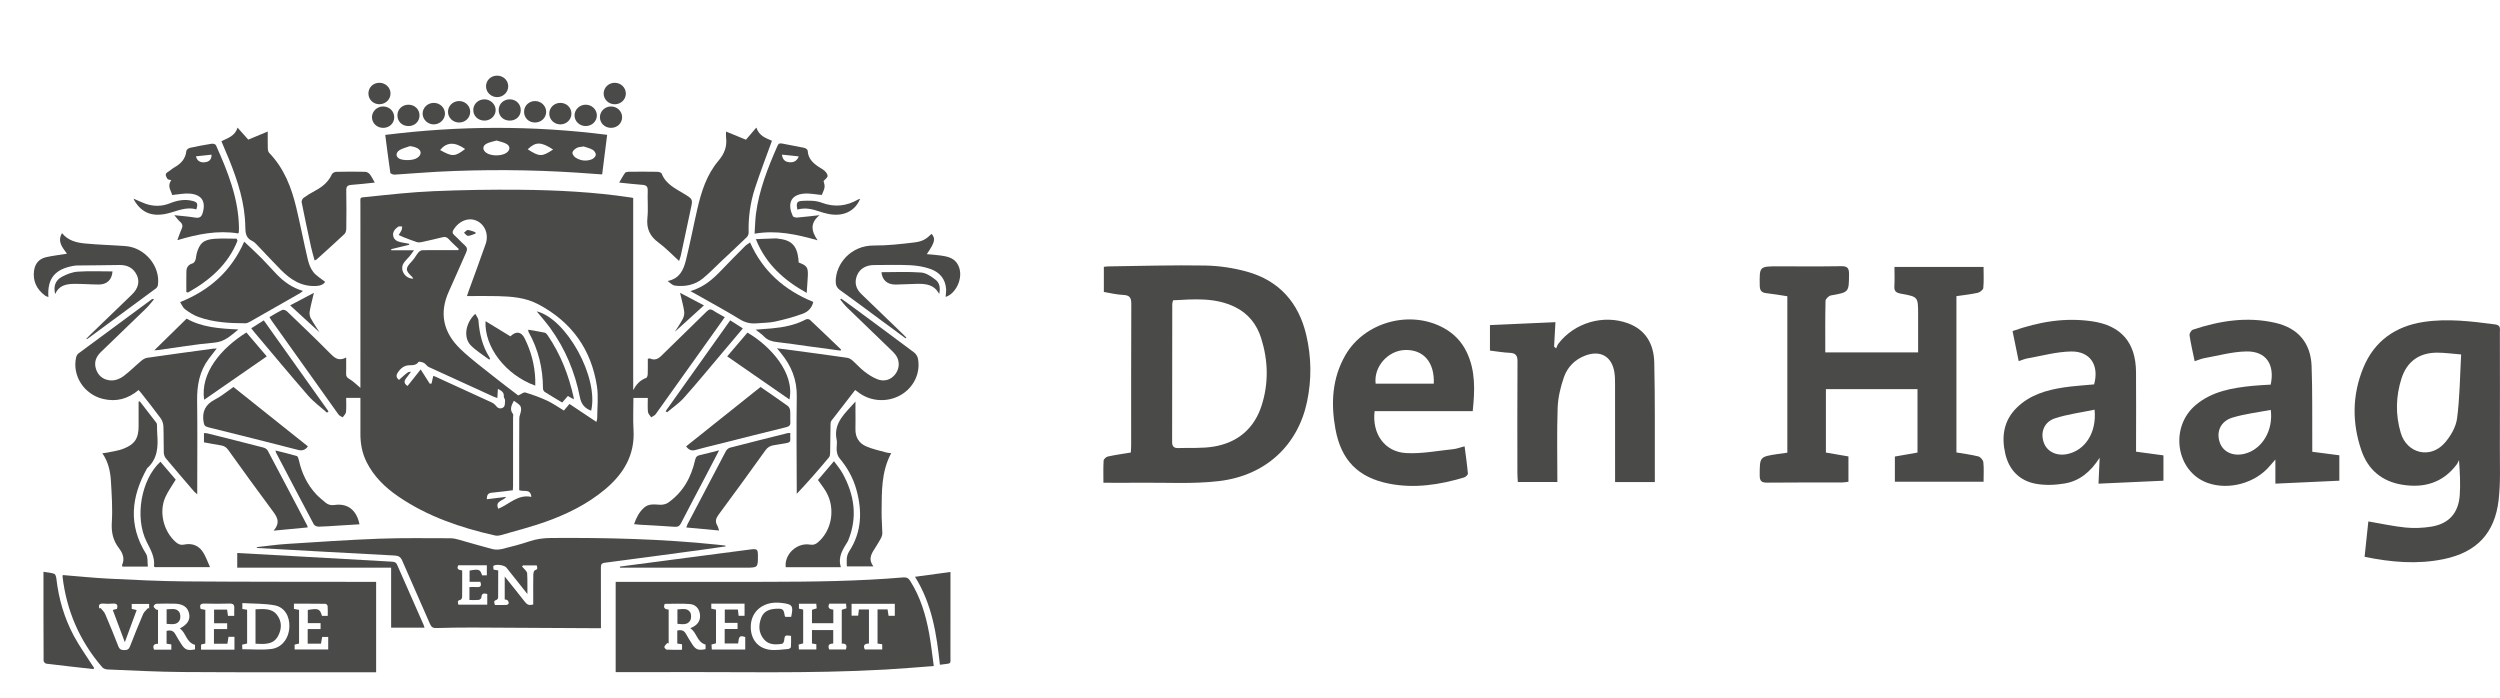 <svg width="179" height="50" viewBox="0 0 179 50" fill="none" xmlns="http://www.w3.org/2000/svg">
<g opacity="0.75">
<g clip-path="url(#clip0_165_651)">
<path d="M25.806 28.485C25.444 28.485 25.14 28.485 24.785 28.485C24.785 28.834 24.808 29.171 24.773 29.503C24.76 29.636 24.62 29.756 24.537 29.883C24.436 29.817 24.305 29.772 24.239 29.682C22.637 27.442 21.04 25.196 19.444 22.951C19.394 22.881 19.353 22.806 19.291 22.705C19.608 22.524 19.901 22.336 20.216 22.19C20.294 22.153 20.472 22.219 20.548 22.292C21.573 23.275 22.602 24.256 23.599 25.265C23.931 25.601 24.223 25.898 24.785 25.598C24.785 26.041 24.793 26.401 24.782 26.76C24.776 26.944 24.839 27.031 25.014 27.134C25.302 27.303 25.54 27.552 25.805 27.772C25.805 27.696 25.805 27.572 25.805 27.448C25.805 23.178 25.804 18.908 25.806 14.638C25.807 14.065 25.721 14.159 26.312 14.096C27.884 13.93 29.46 13.757 31.039 13.689C33.108 13.6 35.182 13.567 37.252 13.587C39.906 13.613 42.556 13.747 45.184 14.143C45.227 14.149 45.27 14.16 45.337 14.174C45.337 18.763 45.337 23.348 45.337 27.933C45.553 27.536 45.819 27.221 46.263 27.062C46.328 27.039 46.374 26.888 46.377 26.794C46.39 26.425 46.383 26.054 46.383 25.692C46.46 25.675 46.5 25.653 46.524 25.664C47.008 25.887 47.263 25.564 47.549 25.282C48.562 24.286 49.587 23.302 50.596 22.304C50.762 22.139 50.883 22.107 51.084 22.241C51.332 22.408 51.604 22.545 51.894 22.711C51.473 23.304 51.075 23.863 50.678 24.421C49.435 26.168 48.194 27.917 46.944 29.659C46.874 29.756 46.733 29.807 46.625 29.88C46.544 29.751 46.408 29.628 46.394 29.493C46.36 29.169 46.383 28.84 46.383 28.49C46.025 28.49 45.701 28.49 45.352 28.49C45.352 29.266 45.315 30.025 45.36 30.778C45.467 32.555 44.667 33.913 43.325 35.036C42.06 36.094 40.591 36.819 39.034 37.37C38 37.734 36.93 38.008 35.873 38.313C35.737 38.352 35.575 38.37 35.439 38.339C32.971 37.784 30.609 36.978 28.522 35.55C27.573 34.901 26.767 34.119 26.252 33.092C25.933 32.457 25.805 31.784 25.806 31.083C25.806 30.228 25.806 29.373 25.806 28.485ZM42.703 30.209C42.73 30.085 42.76 30.014 42.76 29.943C42.761 29.177 42.856 28.398 42.74 27.649C42.336 25.034 40.943 23.043 38.509 21.77C37.62 21.306 36.642 21.229 35.66 21.203C34.932 21.183 34.204 21.199 33.434 21.199C33.484 21.049 33.52 20.937 33.56 20.826C33.965 19.707 34.383 18.593 34.772 17.47C35.016 16.763 34.71 16.051 34.094 15.792C33.523 15.552 32.862 15.822 32.479 16.435C32.37 16.61 32.389 16.717 32.542 16.852C32.794 17.074 33.014 17.33 33.267 17.55C33.448 17.706 33.478 17.847 33.381 18.063C32.962 18.988 32.573 19.926 32.147 20.848C31.427 22.412 31.736 23.802 32.957 24.981C33.695 25.693 34.534 26.309 35.339 26.954C35.94 27.435 36.559 27.896 37.105 28.315C37.32 28.22 37.497 28.067 37.613 28.102C38.139 28.263 38.663 28.448 39.16 28.68C39.584 28.878 39.969 29.152 40.374 29.394C40.521 29.222 40.641 29.081 40.776 28.923C41.422 29.355 42.044 29.77 42.703 30.209ZM29.427 26.623C29.297 26.796 29.179 26.953 29.06 27.11C28.9 27.323 28.95 27.49 29.183 27.633C29.489 27.247 29.789 26.87 30.121 26.452C30.364 26.833 30.566 27.152 30.769 27.471C30.812 27.469 30.855 27.467 30.898 27.464C30.938 27.284 30.978 27.105 31.021 26.915C31.043 26.923 31.108 26.936 31.166 26.963C32.512 27.577 33.859 28.19 35.201 28.813C35.327 28.871 35.448 28.973 35.532 29.082C35.697 29.297 35.928 29.267 36.066 29.145C36.168 29.054 36.156 28.826 36.162 28.658C36.166 28.57 36.064 28.476 36.073 28.39C36.101 28.087 35.9 27.974 35.649 27.844C35.635 28.073 35.623 28.272 35.611 28.497C35.494 28.456 35.418 28.436 35.349 28.404C33.796 27.697 32.244 26.992 30.696 26.277C30.564 26.216 30.483 26.054 30.353 25.986C30.237 25.925 29.995 25.871 29.965 25.915C29.81 26.138 29.585 26.152 29.362 26.151C28.95 26.148 28.699 26.354 28.487 26.668C28.336 26.891 28.377 27.043 28.567 27.201C29.225 26.613 29.225 26.613 29.427 26.623ZM35.675 36.428C36.468 36.107 37.071 35.375 38.045 35.577C37.983 34.952 37.493 35.242 37.175 35.097C37.175 35 37.175 34.883 37.175 34.765C37.175 33.163 37.17 31.561 37.181 29.959C37.182 29.771 37.285 29.586 37.306 29.396C37.319 29.278 37.306 29.122 37.234 29.038C37.116 28.899 36.941 28.805 36.793 28.695C36.622 29.017 36.47 29.314 36.727 29.64C36.766 29.689 36.736 29.79 36.736 29.866C36.736 31.513 36.736 33.158 36.735 34.804C36.735 34.91 36.724 35.017 36.719 35.102C36.2 35.164 35.711 35.233 35.22 35.277C34.946 35.301 34.854 35.433 34.858 35.746C35.336 35.687 35.784 35.631 36.246 35.575C36.046 35.87 35.42 35.849 35.675 36.428ZM29.643 17.917C29.503 18.111 29.426 18.229 29.336 18.337C29.188 18.516 28.999 18.671 28.885 18.868C28.613 19.338 29.017 19.966 29.591 19.951C29.556 19.897 29.535 19.848 29.499 19.814C29.009 19.356 29.017 19.198 29.489 18.708C29.671 18.519 29.791 18.276 29.959 18.073C30.022 17.997 30.139 17.922 30.235 17.917C30.633 17.9 31.031 17.91 31.43 17.91C31.89 17.91 32.35 17.91 32.81 17.91C32.823 17.882 32.837 17.855 32.85 17.828C32.606 17.591 32.35 17.366 32.123 17.115C31.989 16.966 31.858 16.944 31.674 16.989C31.168 17.113 30.66 17.232 30.149 17.342C30.047 17.364 29.926 17.36 29.829 17.328C29.523 17.228 29.223 17.111 28.923 16.995C28.794 16.945 28.671 16.881 28.544 16.824C28.612 16.717 28.692 16.615 28.743 16.501C28.781 16.415 28.781 16.313 28.798 16.218C28.696 16.222 28.565 16.189 28.498 16.237C28.276 16.4 28.093 16.608 28.157 16.905C28.219 17.194 28.463 17.296 28.731 17.351C28.919 17.389 29.109 17.42 29.297 17.454C29.296 17.478 29.295 17.503 29.293 17.528C28.863 17.633 28.434 17.737 28.004 17.842C28.008 17.867 28.012 17.892 28.017 17.917C28.524 17.917 29.031 17.917 29.643 17.917Z" fill="#0D0D0B"/>
<path d="M66.859 47.689C65.645 47.778 64.522 47.877 63.398 47.94C57.903 48.252 52.402 48.086 46.903 48.126C45.971 48.132 45.039 48.126 44.082 48.126C44.082 45.969 44.082 43.836 44.082 41.661C44.233 41.661 44.377 41.661 44.521 41.661C47.995 41.661 51.468 41.669 54.942 41.659C58.187 41.651 61.431 41.619 64.666 41.343C64.908 41.322 65.044 41.394 65.164 41.584C65.909 42.755 66.291 44.048 66.533 45.384C66.666 46.125 66.745 46.875 66.859 47.689ZM59.66 46.079C59.304 46.08 59.27 46.251 59.371 46.502C59.78 46.502 60.173 46.502 60.563 46.502C60.668 46.212 60.586 46.061 60.27 46.085C60.27 45.26 60.27 44.463 60.27 43.661C60.387 43.624 60.49 43.591 60.608 43.554C60.596 43.435 60.586 43.332 60.576 43.225C60.152 43.225 59.759 43.225 59.375 43.225C59.226 43.542 59.416 43.626 59.666 43.65C59.666 43.983 59.666 44.296 59.666 44.62C59.148 44.62 58.653 44.62 58.137 44.62C58.137 44.29 58.137 43.978 58.137 43.662C58.259 43.624 58.362 43.593 58.475 43.558C58.464 43.435 58.455 43.331 58.446 43.229C58.014 43.229 57.61 43.229 57.204 43.229C57.204 43.359 57.204 43.465 57.204 43.579C57.316 43.603 57.413 43.623 57.507 43.643C57.507 44.464 57.507 45.27 57.507 46.066C57.383 46.099 57.289 46.123 57.182 46.151C57.189 46.276 57.194 46.382 57.201 46.504C57.63 46.504 58.035 46.504 58.45 46.504C58.45 46.369 58.45 46.254 58.45 46.127C58.338 46.108 58.241 46.091 58.137 46.074C58.137 45.743 58.137 45.431 58.137 45.112C58.664 45.112 59.166 45.112 59.659 45.112C59.66 45.441 59.66 45.736 59.66 46.079ZM48.493 45.147C48.783 45.077 48.979 45.137 49.113 45.384C49.25 45.636 49.407 45.879 49.561 46.122C49.811 46.516 50.002 46.587 50.519 46.478C50.519 46.366 50.519 46.251 50.519 46.153C49.887 45.971 49.906 45.295 49.425 44.981C49.524 44.934 49.573 44.912 49.619 44.888C50.003 44.69 50.175 44.368 50.113 43.963C50.053 43.571 49.813 43.281 49.383 43.248C48.789 43.202 48.188 43.236 47.597 43.236C47.468 43.525 47.605 43.634 47.876 43.642C47.876 44.467 47.876 45.273 47.876 46.079C47.847 46.064 47.817 46.048 47.788 46.032C47.71 46.123 47.602 46.205 47.567 46.31C47.551 46.358 47.669 46.51 47.734 46.514C48.094 46.534 48.457 46.523 48.835 46.523C48.835 46.372 48.835 46.257 48.835 46.131C48.71 46.112 48.603 46.095 48.493 46.078C48.493 45.753 48.493 45.452 48.493 45.147ZM53.359 46.507C53.359 46.175 53.359 45.885 53.359 45.612C52.803 45.396 52.921 45.842 52.844 46.073C52.511 46.073 52.202 46.073 51.887 46.073C51.887 45.72 51.887 45.397 51.887 45.035C52.212 45.035 52.511 45.035 52.809 45.035C52.809 44.878 52.809 44.761 52.809 44.596C52.492 44.596 52.192 44.596 51.895 44.596C51.895 44.247 51.895 43.947 51.895 43.641C52.228 43.641 52.528 43.641 52.832 43.641C52.852 43.806 52.868 43.944 52.885 44.09C53.038 44.09 53.169 44.09 53.31 44.09C53.31 43.795 53.31 43.518 53.31 43.225C52.501 43.225 51.723 43.225 50.928 43.225C50.928 43.357 50.928 43.469 50.928 43.576C51.06 43.606 51.167 43.631 51.266 43.654C51.266 44.471 51.266 45.267 51.266 46.06C51.146 46.093 51.052 46.118 50.943 46.148C50.951 46.276 50.958 46.389 50.965 46.506C51.774 46.507 52.544 46.507 53.359 46.507ZM56.648 44.17C56.821 43.362 56.748 43.259 55.941 43.167C55.784 43.149 55.623 43.142 55.465 43.151C54.49 43.211 53.813 43.852 53.759 44.76C53.704 45.698 54.216 46.406 55.116 46.523C55.546 46.579 55.995 46.501 56.435 46.469C56.506 46.464 56.626 46.383 56.63 46.33C56.65 46.062 56.64 45.792 56.64 45.527C56.187 45.471 56.193 45.472 56.138 45.894C56.128 45.969 56.05 46.089 55.988 46.098C55.515 46.168 55.039 46.179 54.7 45.776C54.303 45.304 54.3 44.763 54.508 44.221C54.68 43.773 55.071 43.614 55.536 43.589C56.061 43.562 56.109 43.601 56.191 44.103C56.194 44.123 56.212 44.141 56.231 44.17C56.368 44.17 56.51 44.17 56.648 44.17ZM62.217 43.638C62.217 44.46 62.217 45.257 62.217 46.075C61.92 46.085 61.767 46.192 61.922 46.502C62.328 46.502 62.743 46.502 63.168 46.502C63.168 46.366 63.168 46.251 63.168 46.13C63.038 46.109 62.929 46.093 62.832 46.078C62.832 45.254 62.832 44.449 62.832 43.634C63.097 43.634 63.319 43.634 63.551 43.634C63.577 43.8 63.599 43.945 63.621 44.089C63.787 44.089 63.919 44.089 64.068 44.089C64.068 43.795 64.068 43.518 64.068 43.232C63.022 43.232 62.005 43.232 60.972 43.232C60.972 43.536 60.972 43.813 60.972 44.084C61.145 44.084 61.287 44.084 61.444 44.084C61.463 43.924 61.48 43.786 61.497 43.637C61.741 43.638 61.974 43.638 62.217 43.638Z" fill="#0D0D0B"/>
<path d="M4.495 41.174C5.618 41.264 6.715 41.379 7.816 41.433C9.634 41.522 11.454 41.614 13.274 41.628C17.703 41.663 22.133 41.653 26.563 41.661C26.675 41.661 26.789 41.661 26.931 41.661C26.931 43.816 26.931 45.949 26.931 48.135C26.822 48.135 26.703 48.135 26.584 48.135C22.086 48.132 17.587 48.146 13.089 48.117C11.292 48.106 9.495 48.005 7.699 47.934C7.568 47.929 7.399 47.866 7.318 47.773C5.696 45.889 4.764 43.72 4.479 41.291C4.476 41.261 4.487 41.228 4.495 41.174ZM11.028 46.518C11.448 46.518 11.852 46.518 12.267 46.518C12.267 46.381 12.267 46.266 12.267 46.141C12.141 46.122 12.033 46.106 11.927 46.089C11.927 45.767 11.927 45.465 11.927 45.174C12.241 45.088 12.435 45.176 12.57 45.434C12.693 45.669 12.841 45.891 12.982 46.116C13.241 46.529 13.429 46.602 13.963 46.495C13.963 46.384 13.963 46.269 13.963 46.172C13.318 45.99 13.334 45.311 12.876 44.999C13.462 44.693 13.654 44.338 13.523 43.864C13.405 43.438 13.057 43.226 12.461 43.222C12.04 43.219 11.618 43.213 11.198 43.23C11.125 43.234 11.005 43.342 11 43.409C10.994 43.478 11.093 43.564 11.161 43.628C11.194 43.658 11.262 43.655 11.313 43.666C11.313 44.484 11.313 45.281 11.313 46.093C10.996 46.093 10.918 46.238 11.028 46.518ZM17.693 43.658C17.693 44.475 17.693 45.272 17.693 46.075C17.566 46.104 17.459 46.129 17.335 46.158C17.341 46.284 17.347 46.399 17.352 46.485C18.066 46.485 18.754 46.55 19.422 46.468C20.188 46.374 20.678 45.71 20.718 44.905C20.757 44.132 20.378 43.47 19.656 43.339C18.909 43.203 18.132 43.227 17.353 43.18C17.353 43.379 17.353 43.484 17.353 43.601C17.466 43.62 17.564 43.637 17.693 43.658ZM21.095 46.5C21.913 46.5 22.695 46.5 23.5 46.5C23.5 46.18 23.5 45.9 23.5 45.604C23.348 45.604 23.209 45.604 23.067 45.604C23.035 45.784 23.008 45.942 22.982 46.089C22.638 46.089 22.326 46.089 22.03 46.089C22.03 45.73 22.03 45.4 22.03 45.039C22.362 45.039 22.653 45.039 22.954 45.039C22.954 44.892 22.954 44.778 22.954 44.618C22.635 44.618 22.337 44.618 22.038 44.618C22.038 44.27 22.038 43.968 22.038 43.672C22.808 43.547 22.9 43.587 23.053 44.095C23.184 44.095 23.314 44.095 23.466 44.095C23.466 43.846 23.477 43.617 23.458 43.391C23.454 43.333 23.357 43.233 23.302 43.232C22.555 43.222 21.808 43.225 21.046 43.225C21.046 43.375 21.046 43.481 21.046 43.598C21.175 43.622 21.293 43.644 21.412 43.666C21.412 44.482 21.412 45.278 21.412 46.077C21.295 46.106 21.199 46.129 21.095 46.154C21.095 46.272 21.095 46.38 21.095 46.5ZM16.261 43.647C16.285 43.822 16.303 43.959 16.322 44.097C16.475 44.097 16.606 44.097 16.772 44.097C16.772 43.907 16.763 43.733 16.774 43.56C16.79 43.317 16.715 43.205 16.429 43.215C15.838 43.236 15.244 43.233 14.652 43.216C14.331 43.207 14.28 43.336 14.37 43.601C14.48 43.622 14.588 43.643 14.701 43.664C14.701 44.475 14.701 45.272 14.701 46.076C14.585 46.104 14.489 46.126 14.397 46.148C14.397 46.278 14.397 46.394 14.397 46.516C15.2 46.516 15.979 46.516 16.787 46.516C16.787 46.194 16.787 45.895 16.787 45.593C16.632 45.593 16.509 45.593 16.36 45.593C16.334 45.761 16.309 45.919 16.282 46.093C15.959 46.093 15.647 46.093 15.319 46.093C15.319 45.739 15.319 45.406 15.319 45.04C15.646 45.04 15.949 45.04 16.265 45.04C16.265 44.893 16.265 44.778 16.265 44.627C15.946 44.627 15.644 44.627 15.328 44.627C15.328 44.281 15.328 43.971 15.328 43.647C15.652 43.647 15.944 43.647 16.261 43.647ZM7.109 43.562C7.141 43.554 7.172 43.546 7.205 43.538C7.313 43.676 7.458 43.8 7.525 43.954C7.855 44.724 8.173 45.498 8.475 46.279C8.559 46.498 8.684 46.546 8.906 46.547C9.122 46.548 9.229 46.482 9.306 46.286C9.61 45.506 9.92 44.729 10.25 43.96C10.32 43.797 10.484 43.673 10.605 43.531C10.629 43.548 10.654 43.564 10.679 43.581C10.679 43.474 10.679 43.366 10.679 43.241C10.262 43.241 9.858 43.241 9.432 43.241C9.432 43.373 9.432 43.485 9.432 43.595C9.558 43.625 9.661 43.649 9.786 43.68C9.506 44.438 9.236 45.174 8.938 45.981C8.635 45.17 8.358 44.432 8.075 43.674C8.193 43.643 8.287 43.618 8.37 43.596C8.471 43.296 8.356 43.196 8.062 43.219C7.847 43.236 7.628 43.236 7.414 43.219C7.134 43.197 7.031 43.299 7.109 43.562Z" fill="#0D0D0B"/>
<path d="M51.954 39.123C51.395 39.203 50.837 39.286 50.278 39.361C47.955 39.675 45.632 39.99 43.307 40.292C43.06 40.325 43.023 40.43 43.024 40.636C43.031 41.953 43.027 43.27 43.027 44.588C43.027 44.706 43.027 44.824 43.027 44.979C42.851 44.979 42.708 44.98 42.564 44.979C39.637 44.962 36.71 44.942 33.782 44.931C32.94 44.927 32.097 44.946 31.254 44.967C31.022 44.973 30.894 44.92 30.795 44.691C30.14 43.172 29.456 41.664 28.8 40.144C28.687 39.883 28.543 39.79 28.252 39.775C24.989 39.605 21.727 39.42 18.464 39.239C18.431 39.237 18.398 39.228 18.361 39.177C19.081 39.099 19.8 38.993 20.521 38.947C22.736 38.805 24.951 38.653 27.169 38.57C28.863 38.507 30.562 38.54 32.259 38.539C32.447 38.539 32.641 38.582 32.824 38.633C33.633 38.857 34.436 39.104 35.249 39.313C35.468 39.369 35.727 39.361 35.948 39.307C36.61 39.147 37.271 38.974 37.915 38.757C38.419 38.587 38.924 38.524 39.452 38.52C43.418 38.491 47.378 38.586 51.325 38.995C51.529 39.016 51.732 39.04 51.935 39.063C51.941 39.082 51.948 39.103 51.954 39.123ZM38.179 43.276C38.179 43.153 38.179 43.035 38.179 42.916C38.179 42.323 38.174 41.73 38.185 41.138C38.187 41.031 38.231 40.851 38.295 40.833C38.545 40.76 38.461 40.622 38.43 40.481C38.089 40.481 37.767 40.481 37.446 40.481C37.423 40.51 37.401 40.539 37.379 40.568C37.457 40.65 37.54 40.728 37.61 40.815C37.665 40.883 37.737 40.959 37.743 41.035C37.764 41.286 37.76 41.539 37.762 41.792C37.764 42.008 37.763 42.226 37.763 42.533C37.214 41.842 36.738 41.241 36.26 40.641C36.112 40.455 35.477 40.366 35.314 40.529C35.32 40.601 35.328 40.693 35.336 40.782C35.462 40.805 35.56 40.822 35.672 40.842C35.672 41.496 35.675 42.142 35.666 42.787C35.666 42.844 35.602 42.935 35.547 42.952C35.304 43.026 35.39 43.164 35.441 43.317C35.728 43.317 36.001 43.325 36.273 43.311C36.328 43.309 36.422 43.234 36.425 43.189C36.429 43.118 36.388 43.027 36.334 42.977C36.287 42.933 36.196 42.934 36.138 42.92C36.138 42.376 36.138 41.86 36.138 41.281C36.654 41.925 37.133 42.51 37.594 43.108C37.739 43.294 37.892 43.366 38.179 43.276ZM33.092 40.843C33.092 41.496 33.096 42.13 33.087 42.763C33.086 42.829 33.016 42.94 32.96 42.951C32.693 43.004 32.804 43.157 32.816 43.294C33.519 43.294 34.193 43.294 34.888 43.294C34.888 43.022 34.888 42.776 34.888 42.53C34.623 42.454 34.474 42.495 34.468 42.783C34.466 42.844 34.353 42.945 34.284 42.952C34.064 42.974 33.841 42.96 33.612 42.96C33.612 42.63 33.612 42.35 33.612 42.033C33.797 42.033 33.966 42.023 34.133 42.035C34.424 42.057 34.493 41.938 34.391 41.656C34.134 41.656 33.877 41.656 33.622 41.656C33.622 41.361 33.622 41.105 33.622 40.853C34.297 40.732 34.386 40.767 34.517 41.195C34.633 41.195 34.749 41.195 34.858 41.195C34.858 40.943 34.858 40.717 34.858 40.472C34.159 40.472 33.482 40.472 32.813 40.472C32.658 40.776 32.884 40.809 33.092 40.843Z" fill="#0D0D0B"/>
<path d="M60.23 21.381C60.425 21.521 60.622 21.659 60.815 21.801C62.36 22.942 63.908 24.08 65.444 25.232C65.58 25.334 65.696 25.518 65.727 25.68C65.919 26.713 65.427 27.735 64.509 28.273C63.577 28.819 62.39 28.765 61.521 28.138C61.431 28.073 61.344 28.006 61.231 27.923C60.656 28.663 60.088 29.389 59.53 30.122C59.476 30.193 59.467 30.307 59.466 30.402C59.453 31.072 59.453 31.74 59.438 32.409C59.436 32.524 59.422 32.666 59.353 32.748C58.617 33.626 57.87 34.495 57.047 35.356C57.047 35.257 57.047 35.158 57.047 35.059C57.044 32.832 57.014 30.604 57.048 28.377C57.067 27.192 56.663 26.19 55.916 25.285C55.839 25.192 55.764 25.098 55.633 24.936C56.068 24.992 56.429 25.036 56.79 25.085C58.075 25.259 59.36 25.431 60.643 25.615C60.777 25.634 60.92 25.711 61.023 25.8C61.318 26.057 61.576 26.357 61.885 26.597C62.165 26.813 62.474 27.015 62.803 27.147C63.315 27.354 63.789 27.197 64.104 26.79C64.413 26.39 64.434 25.837 64.144 25.433C64.055 25.308 63.942 25.196 63.83 25.087C62.768 24.062 61.702 23.041 60.645 22.012C60.468 21.84 60.322 21.637 60.162 21.448C60.184 21.426 60.207 21.404 60.23 21.381Z" fill="#0D0D0B"/>
<path d="M15.519 24.95C15.304 25.228 15.125 25.454 14.952 25.684C14.281 26.579 14.1 27.589 14.114 28.674C14.143 30.77 14.122 32.866 14.122 34.962C14.122 35.08 14.122 35.198 14.122 35.392C14.007 35.289 13.94 35.24 13.888 35.181C13.213 34.394 12.535 33.61 11.872 32.814C11.783 32.707 11.732 32.541 11.727 32.4C11.708 31.775 11.727 31.149 11.699 30.525C11.691 30.332 11.624 30.113 11.509 29.956C11.064 29.346 10.589 28.756 10.124 28.159C10.064 28.082 9.997 28.011 9.923 27.925C9.171 28.559 8.327 28.794 7.372 28.562C6.022 28.235 5.165 26.913 5.446 25.603C5.469 25.494 5.534 25.368 5.622 25.303C7.372 24.003 9.127 22.711 10.882 21.418C10.906 21.401 10.94 21.396 11.024 21.433C10.841 21.645 10.675 21.872 10.474 22.068C9.393 23.12 8.303 24.165 7.216 25.213C6.855 25.561 6.718 25.974 6.881 26.446C7.024 26.859 7.32 27.14 7.776 27.22C8.197 27.295 8.576 27.137 8.889 26.898C9.316 26.573 9.694 26.189 10.105 25.844C10.227 25.741 10.383 25.639 10.537 25.618C12.112 25.39 13.691 25.178 15.268 24.963C15.336 24.954 15.404 24.956 15.519 24.95Z" fill="#0D0D0B"/>
<path d="M27.584 9.659C32.88 8.998 38.15 8.977 43.472 9.654C43.354 10.589 43.236 11.527 43.114 12.488C42.488 12.444 41.9 12.399 41.312 12.361C37.981 12.144 34.649 12.126 31.316 12.297C30.294 12.35 29.274 12.443 28.252 12.504C28.15 12.51 27.958 12.433 27.949 12.375C27.814 11.476 27.702 10.574 27.584 9.659ZM35.555 10.061C35.301 10.137 35.047 10.175 34.835 10.288C34.527 10.451 34.54 10.754 34.83 10.95C35.183 11.188 35.918 11.183 36.262 10.942C36.536 10.75 36.551 10.462 36.26 10.3C36.052 10.184 35.799 10.14 35.555 10.061ZM29.352 10.462C29.102 10.555 28.829 10.613 28.609 10.749C28.281 10.952 28.336 11.307 28.714 11.41C28.955 11.475 29.231 11.475 29.482 11.439C29.887 11.382 30.143 11.137 30.115 10.904C30.087 10.67 29.785 10.512 29.352 10.462ZM41.793 10.487C41.59 10.524 41.427 10.519 41.308 10.585C41.174 10.659 41.013 10.786 40.987 10.913C40.965 11.02 41.088 11.205 41.201 11.278C41.559 11.512 41.967 11.564 42.37 11.408C42.497 11.359 42.649 11.208 42.661 11.091C42.674 10.974 42.555 10.794 42.44 10.728C42.232 10.609 41.985 10.555 41.793 10.487ZM33.302 10.669C32.561 10.144 31.98 10.168 31.512 10.742C32.383 11.236 32.575 11.228 33.302 10.669ZM39.602 10.705C38.739 10.141 38.353 10.141 37.784 10.691C38.625 11.232 38.809 11.236 39.602 10.705Z" fill="#0D0D0B"/>
<path d="M55.272 10.079C54.853 11.242 54.419 12.36 54.049 13.498C53.718 14.519 53.573 15.574 53.603 16.648C53.606 16.759 53.55 16.902 53.469 16.98C52.861 17.569 52.239 18.146 51.622 18.726C51.191 19.131 50.782 19.563 50.324 19.936C49.756 20.397 49.065 20.544 48.337 20.451C48.148 20.426 47.98 20.264 47.805 20.121C48.672 19.945 48.945 19.304 49.111 18.637C49.414 17.422 49.645 16.191 49.927 14.972C50.213 13.733 50.594 12.51 51.437 11.516C51.877 10.996 52.066 10.485 51.987 9.848C51.973 9.73 51.985 9.609 51.985 9.419C52.504 9.632 52.98 9.827 53.41 10.004C53.649 9.723 53.876 9.458 54.154 9.132C54.364 9.759 54.859 9.889 55.272 10.079Z" fill="#0D0D0B"/>
<path d="M23.283 20.184C23.178 20.347 22.982 20.453 22.686 20.473C21.587 20.549 20.794 20.017 20.09 19.302C19.527 18.729 18.983 18.139 18.426 17.559C18.318 17.448 18.205 17.322 18.067 17.258C17.604 17.044 17.569 16.688 17.563 16.24C17.543 14.548 17.023 12.957 16.394 11.396C16.221 10.97 16.035 10.547 15.852 10.113C16.297 9.88 16.811 9.769 17.009 9.138C17.285 9.448 17.51 9.699 17.775 9.997C18.163 9.835 18.635 9.639 19.17 9.417C19.17 9.856 19.164 10.235 19.174 10.613C19.178 10.726 19.199 10.868 19.272 10.943C20.348 12.06 20.872 13.432 21.216 14.878C21.51 16.106 21.748 17.346 22.037 18.575C22.112 18.891 22.234 19.223 22.431 19.476C22.644 19.747 22.971 19.933 23.283 20.184Z" fill="#0D0D0B"/>
<path d="M49.434 20.845C50.41 20.553 51.056 19.976 51.662 19.338C52.215 18.757 52.782 18.188 53.349 17.619C53.448 17.52 53.58 17.45 53.705 17.361C54.604 19.39 56.13 20.76 58.229 21.617C58.149 22.018 57.865 22.321 57.484 22.459C56.84 22.694 56.172 22.876 55.501 23.024C55.072 23.119 54.619 23.11 54.178 23.15C53.737 23.19 53.355 23.1 52.963 22.858C51.947 22.233 50.894 21.667 49.855 21.076C49.74 21.012 49.626 20.95 49.434 20.845Z" fill="#0D0D0B"/>
<path d="M17.485 17.304C17.916 17.712 18.328 18.085 18.719 18.478C19.097 18.858 19.446 19.265 19.819 19.649C20.332 20.177 20.919 20.602 21.691 20.83C21.61 20.895 21.56 20.945 21.501 20.98C20.297 21.669 19.093 22.357 17.885 23.041C17.791 23.094 17.677 23.147 17.572 23.147C16.429 23.147 15.29 23.082 14.208 22.695C13.864 22.572 13.544 22.362 13.251 22.145C13.094 22.029 13.016 21.814 12.896 21.633C15.023 20.773 16.559 19.408 17.485 17.304Z" fill="#0D0D0B"/>
<path d="M58.681 15.407C57.995 15.964 58.078 16.535 58.541 17.206C57.016 16.775 55.594 16.462 54.029 16.733C54.063 16.223 54.068 15.755 54.128 15.295C54.353 13.591 54.98 12.004 55.671 10.437C55.746 10.268 55.835 10.243 56.01 10.28C56.532 10.39 57.06 10.473 57.582 10.584C57.678 10.604 57.826 10.709 57.829 10.779C57.857 11.408 58.282 11.747 58.776 12.046C58.89 12.116 59.013 12.189 59.098 12.287C59.179 12.38 59.273 12.517 59.255 12.618C59.236 12.728 59.094 12.818 58.967 12.961C59.084 13.36 59.078 13.425 58.841 13.959C58.402 13.923 57.976 13.828 57.561 13.864C56.509 13.956 56.407 14.712 56.768 15.476C56.799 15.543 56.974 15.585 57.077 15.576C57.585 15.534 58.092 15.471 58.681 15.407ZM57.192 11.198C56.766 11.154 56.39 11.114 55.986 11.072C56.036 11.464 56.244 11.594 56.526 11.616C56.816 11.639 57.055 11.544 57.192 11.198Z" fill="#0D0D0B"/>
<path d="M12.698 17.195C12.813 16.891 12.886 16.65 12.994 16.425C13.099 16.207 13.085 16.04 12.89 15.874C12.758 15.761 12.658 15.612 12.482 15.408C13.031 15.469 13.499 15.498 13.959 15.577C14.284 15.633 14.428 15.537 14.515 15.236C14.751 14.425 14.444 13.928 13.575 13.861C13.18 13.83 12.774 13.923 12.325 13.963C12.262 13.66 11.94 13.325 12.268 12.898C12.157 12.866 12.024 12.867 11.994 12.813C11.907 12.653 11.746 12.472 12.02 12.312C12.184 12.216 12.322 12.077 12.489 11.983C12.965 11.716 13.29 11.361 13.344 10.803C13.352 10.721 13.5 10.607 13.602 10.585C14.123 10.47 14.648 10.372 15.175 10.289C15.266 10.274 15.434 10.332 15.463 10.399C16.317 12.307 17.095 14.238 17.111 16.362C17.112 16.45 17.106 16.537 17.1 16.625C17.099 16.645 17.082 16.664 17.056 16.714C15.597 16.474 14.181 16.756 12.698 17.195ZM14.031 11.193C14.1 11.505 14.324 11.652 14.651 11.62C14.986 11.588 15.157 11.408 15.145 11.074C14.784 11.113 14.425 11.151 14.031 11.193Z" fill="#0D0D0B"/>
<path d="M61.251 28.751C61.251 28.954 61.251 29.157 61.251 29.361C61.251 29.811 61.261 30.261 61.249 30.71C61.234 31.273 61.48 31.717 61.989 31.947C62.455 32.157 62.974 32.259 63.471 32.401C63.576 32.431 63.69 32.431 63.81 32.446C63.087 33.795 63.139 35.229 63.123 36.651C63.117 37.155 63.165 37.659 63.175 38.163C63.177 38.277 63.146 38.402 63.094 38.504C62.99 38.71 62.858 38.904 62.74 39.105C62.488 39.537 62.086 39.938 62.534 40.552C61.84 40.552 61.259 40.552 60.635 40.552C60.63 40.202 60.563 39.844 60.809 39.464C61.706 38.082 61.743 36.59 61.318 35.057C61.086 34.217 60.665 33.473 60.1 32.797C59.984 32.658 59.928 32.451 59.908 32.269C59.879 32.01 59.958 31.734 59.904 31.482C59.647 30.261 60.545 29.564 61.251 28.751Z" fill="#0D0D0B"/>
<path d="M10.585 40.568C9.926 40.568 9.339 40.568 8.766 40.568C8.747 40.508 8.729 40.483 8.736 40.468C8.946 40.014 8.803 39.621 8.516 39.249C8.094 38.7 7.963 38.107 8.006 37.409C8.067 36.428 8.002 35.436 7.942 34.452C7.9 33.762 7.763 33.081 7.328 32.451C7.475 32.432 7.586 32.426 7.693 32.403C8.058 32.324 8.437 32.276 8.784 32.148C9.641 31.83 9.924 31.399 9.924 30.517C9.924 29.931 9.924 29.346 9.924 28.76C9.952 28.752 9.98 28.744 10.008 28.735C10.407 29.249 10.808 29.762 11.201 30.279C11.237 30.326 11.238 30.403 11.241 30.466C11.25 30.663 11.242 30.861 11.257 31.058C11.33 31.968 11.298 32.848 10.532 33.528C9.399 35.557 9.164 37.587 10.456 39.653C10.606 39.892 10.546 40.254 10.585 40.568Z" fill="#0D0D0B"/>
<path d="M4.794 18.167C4.489 17.729 4.08 17.316 4.44 16.692C4.873 17.231 5.478 17.374 6.087 17.433C7.048 17.527 8.016 17.547 8.98 17.619C10.379 17.722 11.494 19.063 11.307 20.406C11.294 20.492 11.238 20.596 11.168 20.648C9.534 21.857 7.896 23.061 6.258 24.265C6.251 24.27 6.238 24.267 6.167 24.275C6.271 24.165 6.343 24.081 6.423 24.004C7.429 23.034 8.436 22.064 9.442 21.094C9.893 20.658 10.024 20.177 9.794 19.694C9.549 19.181 9.116 18.96 8.529 18.974C7.528 18.995 6.526 18.996 5.525 19.008C5.435 19.009 5.343 19.021 5.253 19.037C3.931 19.27 3.373 19.952 3.466 21.271C3.373 21.23 3.289 21.211 3.227 21.164C2.62 20.712 2.338 20.115 2.438 19.38C2.503 18.895 2.781 18.533 3.291 18.417C3.773 18.307 4.269 18.252 4.794 18.167Z" fill="#0D0D0B"/>
<path d="M64.841 24.225C64.21 23.761 63.579 23.296 62.949 22.831C62.018 22.144 61.093 21.448 60.151 20.775C59.91 20.603 59.834 20.407 59.836 20.136C59.844 18.897 60.907 17.57 62.571 17.579C63.533 17.584 64.5 17.475 65.458 17.36C66.07 17.287 66.31 17.117 66.703 16.744C67.001 17.088 66.941 17.35 66.358 18.197C66.707 18.231 67.04 18.248 67.37 18.297C67.8 18.36 68.233 18.445 68.505 18.823C69.114 19.671 68.5 21.026 67.706 21.257C67.719 21.057 67.753 20.866 67.74 20.678C67.688 19.982 67.284 19.496 66.634 19.264C66.174 19.099 65.666 19.014 65.174 18.989C64.31 18.947 63.443 18.976 62.577 18.978C62 18.98 61.552 19.247 61.362 19.721C61.16 20.224 61.278 20.67 61.669 21.049C62.666 22.012 63.666 22.974 64.663 23.937C64.743 24.014 64.819 24.093 64.897 24.172C64.878 24.189 64.86 24.207 64.841 24.225Z" fill="#0D0D0B"/>
<path d="M60.207 40.611C58.822 40.611 57.538 40.611 56.256 40.611C56.153 39.682 57.058 38.835 58.001 38.994C58.234 39.033 58.386 38.978 58.552 38.84C59.562 37.999 59.837 36.408 59.156 35.226C58.991 34.94 58.782 34.677 58.567 34.366C58.923 33.949 59.295 33.511 59.712 33.021C59.927 33.32 60.153 33.578 60.315 33.87C61.179 35.424 61.418 37.034 60.725 38.713C60.721 38.723 60.717 38.734 60.711 38.744C60.371 39.308 59.966 39.852 60.207 40.611Z" fill="#0D0D0B"/>
<path d="M11.487 33.058C11.869 33.506 12.236 33.937 12.582 34.341C12.323 34.771 12.038 35.157 11.845 35.583C11.367 36.642 11.695 38.016 12.564 38.795C12.748 38.96 12.925 39.047 13.2 38.989C13.771 38.871 14.246 39.073 14.546 39.551C14.741 39.862 14.86 40.217 15.037 40.607C13.649 40.607 12.358 40.607 11.08 40.607C11.053 40.576 11.025 40.558 11.027 40.543C11.099 39.892 10.789 39.366 10.504 38.8C9.62 37.049 10.106 34.326 11.487 33.058Z" fill="#0D0D0B"/>
<path d="M51.488 37.984C50.691 37.91 49.935 37.841 49.141 37.767C49.175 37.672 49.195 37.591 49.232 37.52C50.144 35.778 51.055 34.036 51.975 32.299C52.029 32.197 52.148 32.086 52.259 32.057C53.631 31.701 55.007 31.358 56.383 31.014C56.434 31.001 56.491 31.007 56.585 31.002C56.585 31.159 56.575 31.299 56.587 31.438C56.602 31.62 56.514 31.692 56.338 31.718C56.024 31.766 55.713 31.836 55.398 31.879C55.134 31.915 54.955 32.032 54.799 32.25C53.693 33.792 52.579 35.329 51.448 36.854C51.253 37.118 51.189 37.343 51.357 37.627C51.412 37.72 51.433 37.831 51.488 37.984Z" fill="#0D0D0B"/>
<path d="M19.588 37.995C20.132 37.372 19.806 36.964 19.471 36.516C18.409 35.092 17.372 33.651 16.336 32.208C16.201 32.02 16.047 31.924 15.82 31.889C15.418 31.826 15.018 31.746 14.604 31.671C14.604 31.443 14.604 31.238 14.604 31.01C14.688 31.015 14.765 31.008 14.835 31.026C16.178 31.362 17.52 31.698 18.86 32.045C18.975 32.075 19.114 32.161 19.166 32.258C20.12 34.052 21.064 35.852 22.008 37.651C22.018 37.669 22.015 37.693 22.025 37.764C21.253 37.837 20.484 37.91 19.588 37.995Z" fill="#0D0D0B"/>
<path d="M44.334 13.072C44.49 12.807 44.605 12.583 44.753 12.38C44.797 12.32 44.931 12.298 45.024 12.297C45.707 12.291 46.391 12.288 47.074 12.3C47.18 12.302 47.351 12.359 47.379 12.431C47.662 13.18 48.354 13.496 48.984 13.88C49.618 14.267 49.611 14.265 49.457 14.969C49.215 16.074 48.986 17.182 48.749 18.288C48.724 18.403 48.677 18.513 48.621 18.685C48.108 18.219 47.664 17.745 47.146 17.366C46.511 16.902 46.277 16.35 46.355 15.592C46.422 14.951 46.35 14.298 46.377 13.651C46.39 13.343 46.269 13.253 45.977 13.233C45.456 13.197 44.936 13.133 44.334 13.072Z" fill="#0D0D0B"/>
<path d="M26.836 13.072C26.237 13.133 25.706 13.199 25.173 13.236C24.892 13.255 24.785 13.344 24.792 13.635C24.813 14.545 24.805 15.456 24.794 16.366C24.793 16.497 24.758 16.667 24.669 16.75C24.01 17.371 23.334 17.975 22.662 18.583C22.638 18.604 22.603 18.611 22.526 18.648C22.439 18.322 22.343 18.013 22.275 17.699C22.041 16.627 21.811 15.553 21.597 14.477C21.578 14.383 21.653 14.227 21.737 14.167C21.99 13.982 22.262 13.817 22.54 13.669C23.07 13.389 23.513 13.037 23.76 12.482C23.8 12.393 23.962 12.305 24.07 12.302C24.764 12.286 25.46 12.286 26.153 12.301C26.264 12.304 26.405 12.384 26.473 12.472C26.609 12.643 26.702 12.844 26.836 13.072Z" fill="#0D0D0B"/>
<path d="M22.047 31.961C21.847 32.229 21.639 32.289 21.341 32.213C19.197 31.662 17.05 31.122 14.901 30.591C14.654 30.531 14.609 30.424 14.573 30.194C14.459 29.456 14.711 28.954 15.405 28.597C15.863 28.363 16.261 28.021 16.715 27.708C18.488 29.123 20.257 30.534 22.047 31.961Z" fill="#0D0D0B"/>
<path d="M54.454 27.708C55.127 28.172 55.769 28.608 56.398 29.06C56.491 29.126 56.562 29.268 56.573 29.382C56.6 29.654 56.571 29.93 56.59 30.204C56.607 30.43 56.528 30.529 56.291 30.587C54.659 30.985 53.03 31.399 51.401 31.809C50.873 31.942 50.341 32.063 49.818 32.214C49.517 32.302 49.313 32.222 49.127 31.958C50.899 30.545 52.666 29.135 54.454 27.708Z" fill="#0D0D0B"/>
<path d="M16.987 39.595C18.592 39.684 20.16 39.77 21.728 39.858C23.831 39.977 25.935 40.099 28.037 40.214C28.221 40.224 28.352 40.249 28.435 40.441C29.061 41.878 29.698 43.309 30.331 44.743C30.353 44.791 30.366 44.844 30.397 44.942C29.596 44.942 28.821 44.942 28.005 44.942C28.005 43.536 28.005 42.114 28.005 40.644C24.312 40.644 20.662 40.644 16.986 40.644C16.987 40.275 16.987 39.952 16.987 39.595Z" fill="#0D0D0B"/>
<path d="M6.697 47.908C5.568 47.781 4.438 47.658 3.311 47.519C3.237 47.51 3.122 47.386 3.122 47.315C3.111 45.209 3.113 43.102 3.113 40.941C3.394 40.988 3.656 41.002 3.889 41.087C3.974 41.118 4.024 41.315 4.038 41.443C4.203 42.886 4.608 44.267 5.3 45.554C5.681 46.262 6.157 46.922 6.59 47.604C6.636 47.676 6.687 47.746 6.734 47.816C6.723 47.847 6.71 47.878 6.697 47.908Z" fill="#0D0D0B"/>
<path d="M51.489 32.243C51.119 32.954 50.795 33.58 50.467 34.204C49.897 35.29 49.318 36.371 48.759 37.464C48.65 37.677 48.526 37.736 48.287 37.718C47.459 37.655 46.629 37.617 45.8 37.568C45.677 37.561 45.556 37.545 45.4 37.53C45.558 37.067 45.759 36.671 46.108 36.356C46.439 36.057 46.833 36.114 47.236 36.139C47.43 36.151 47.67 36.107 47.823 36.001C48.913 35.244 49.494 34.17 49.771 32.932C49.822 32.707 49.92 32.624 50.133 32.578C50.553 32.488 50.967 32.374 51.489 32.243Z" fill="#0D0D0B"/>
<path d="M25.74 37.54C25.216 37.572 24.698 37.604 24.179 37.635C23.724 37.663 23.27 37.703 22.816 37.709C22.698 37.71 22.518 37.636 22.469 37.545C21.558 35.838 20.662 34.123 19.765 32.41C19.75 32.382 19.749 32.349 19.727 32.255C20.258 32.389 20.761 32.505 21.252 32.654C21.328 32.676 21.376 32.845 21.4 32.953C21.603 33.873 21.994 34.704 22.653 35.404C22.851 35.614 23.083 35.794 23.304 35.984C23.491 36.144 23.693 36.194 23.958 36.156C24.895 36.023 25.532 36.519 25.74 37.54Z" fill="#0D0D0B"/>
<path d="M14.617 28.623C14.333 26.715 15.813 24.95 17.641 23.805C18.12 24.366 18.6 24.93 19.101 25.517C17.601 26.556 16.128 27.576 14.617 28.623Z" fill="#0D0D0B"/>
<path d="M52.068 25.516C52.569 24.929 53.044 24.371 53.518 23.816C55.138 24.757 56.915 26.691 56.525 28.604C55.036 27.572 53.563 26.552 52.068 25.516Z" fill="#0D0D0B"/>
<path d="M68.054 40.952C68.054 41.119 68.054 41.249 68.054 41.378C68.054 43.253 68.055 45.129 68.052 47.005C68.052 47.544 68.13 47.491 67.562 47.563C67.484 47.573 67.407 47.583 67.297 47.596C67.061 45.419 66.746 43.273 65.514 41.298C66.365 41.183 67.181 41.072 68.054 40.952Z" fill="#0D0D0B"/>
<path d="M54.119 17.122C54.665 17.101 55.113 17.084 55.561 17.068C55.594 17.067 55.629 17.077 55.662 17.08C56.655 17.179 57.052 17.563 57.166 18.536C57.176 18.622 57.178 18.71 57.183 18.793C57.785 19.024 57.869 19.144 57.839 19.77C57.822 20.149 57.789 20.527 57.76 20.974C56.143 20.065 54.846 18.939 54.119 17.122Z" fill="#0D0D0B"/>
<path d="M17.002 17.242C16.329 18.932 15.031 20.062 13.456 20.946C13.418 20.933 13.38 20.919 13.342 20.906C13.342 20.418 13.335 19.93 13.345 19.442C13.35 19.152 13.479 18.945 13.795 18.857C13.881 18.833 13.96 18.707 13.994 18.612C14.043 18.48 14.037 18.33 14.073 18.192C14.275 17.414 14.574 17.148 15.396 17.096C15.91 17.063 16.428 17.09 16.945 17.09C16.964 17.14 16.983 17.191 17.002 17.242Z" fill="#0D0D0B"/>
<path d="M44.395 40.566C46.073 40.345 47.751 40.124 49.429 39.904C50.86 39.716 52.292 39.53 53.723 39.343C54.209 39.28 54.266 39.325 54.267 39.776C54.27 40.646 54.27 40.646 53.357 40.646C50.512 40.646 47.666 40.646 44.821 40.646C44.675 40.646 44.53 40.646 44.385 40.646C44.388 40.62 44.392 40.593 44.395 40.566Z" fill="#0D0D0B"/>
<path d="M60.188 25.105C59.425 25.002 58.662 24.9 57.9 24.796C57.145 24.694 56.393 24.576 55.636 24.492C55.272 24.452 54.959 24.359 54.702 24.091C54.542 23.925 54.342 23.796 54.103 23.604C54.529 23.571 54.893 23.547 55.256 23.514C56.111 23.435 56.943 23.275 57.707 22.867C57.776 22.829 57.934 22.847 57.99 22.9C58.74 23.602 59.478 24.315 60.219 25.026C60.209 25.052 60.198 25.079 60.188 25.105Z" fill="#0D0D0B"/>
<path d="M17.069 23.589C16.514 24.041 16.084 24.47 15.345 24.533C13.999 24.648 12.664 24.881 11.325 25.063C11.216 25.078 11.106 25.08 11.045 25.084C11.798 24.347 12.565 23.596 13.363 22.814C14.44 23.43 15.706 23.53 17.069 23.589Z" fill="#0D0D0B"/>
<path d="M23.413 29.549C22.959 29.143 22.455 28.778 22.06 28.325C20.749 26.821 19.478 25.287 18.192 23.764C18.129 23.69 18.072 23.61 17.99 23.504C18.29 23.314 18.571 23.136 18.886 22.938C20.442 25.124 21.982 27.29 23.523 29.456C23.486 29.487 23.449 29.518 23.413 29.549Z" fill="#0D0D0B"/>
<path d="M52.283 22.936C52.6 23.139 52.881 23.318 53.188 23.514C52.701 24.091 52.243 24.635 51.783 25.178C50.848 26.283 49.93 27.402 48.966 28.485C48.619 28.876 48.164 29.179 47.759 29.522C47.727 29.493 47.694 29.464 47.662 29.436C49.193 27.282 50.724 25.129 52.283 22.936Z" fill="#0D0D0B"/>
<path d="M67.246 21.051C66.898 20.384 66.309 20.312 65.691 20.322C65.169 20.33 64.647 20.369 64.124 20.374C63.518 20.378 63.167 20.049 63.113 19.489C64.06 19.489 65.014 19.441 65.958 19.513C66.316 19.54 66.687 19.8 66.988 20.032C67.281 20.257 67.341 20.618 67.246 21.051Z" fill="#0D0D0B"/>
<path d="M3.95 21.056C3.816 20.511 3.959 20.072 4.428 19.82C4.775 19.633 5.182 19.477 5.572 19.451C6.396 19.395 7.226 19.433 8.055 19.433C8.016 20.029 7.659 20.376 7.061 20.372C6.471 20.368 5.882 20.318 5.292 20.325C4.742 20.333 4.217 20.431 3.95 21.056Z" fill="#0D0D0B"/>
<path d="M14.057 14.994C13.31 14.77 12.648 15.136 11.95 15.295C10.902 15.533 10.154 15.241 9.633 14.378C9.611 14.343 9.598 14.302 9.564 14.224C9.862 14.353 10.119 14.479 10.387 14.577C10.985 14.793 11.583 14.791 12.179 14.551C12.693 14.345 13.224 14.245 13.776 14.382C14.14 14.473 14.189 14.581 14.057 14.994Z" fill="#0D0D0B"/>
<path d="M57.091 15.009C56.999 14.537 57.045 14.402 57.443 14.382C57.899 14.359 58.4 14.35 58.812 14.506C59.758 14.864 60.613 14.76 61.457 14.276C61.485 14.26 61.517 14.248 61.549 14.237C61.556 14.234 61.567 14.245 61.577 14.249C61.209 15.152 60.316 15.554 59.231 15.3C59.043 15.256 58.856 15.206 58.674 15.144C58.163 14.969 57.648 14.843 57.091 15.009Z" fill="#0D0D0B"/>
<path d="M31.044 7.366C31.486 7.358 31.853 7.7 31.86 8.128C31.867 8.545 31.493 8.907 31.056 8.906C30.631 8.906 30.273 8.569 30.26 8.157C30.247 7.73 30.599 7.375 31.044 7.366Z" fill="#0D0D0B"/>
<path d="M22.874 23.79C22.23 23.2 21.516 22.545 20.773 21.864C21.335 21.567 21.869 21.285 22.476 20.965C22.36 21.461 22.245 21.881 22.172 22.307C22.145 22.462 22.178 22.653 22.254 22.792C22.459 23.165 22.703 23.519 22.874 23.79Z" fill="#0D0D0B"/>
<path d="M30.038 8.277C30.03 8.716 29.681 9.037 29.223 9.026C28.769 9.015 28.441 8.676 28.456 8.231C28.469 7.81 28.813 7.494 29.253 7.497C29.702 7.5 30.046 7.841 30.038 8.277Z" fill="#0D0D0B"/>
<path d="M41.934 9.025C41.488 9.024 41.133 8.678 41.137 8.251C41.141 7.844 41.496 7.502 41.922 7.497C42.365 7.49 42.733 7.834 42.736 8.257C42.739 8.684 42.381 9.027 41.934 9.025Z" fill="#0D0D0B"/>
<path d="M35.576 5.416C36.024 5.407 36.385 5.744 36.389 6.174C36.392 6.601 36.032 6.954 35.592 6.954C35.168 6.954 34.811 6.618 34.799 6.206C34.787 5.771 35.128 5.424 35.576 5.416Z" fill="#0D0D0B"/>
<path d="M26.379 6.703C26.374 6.263 26.716 5.927 27.166 5.928C27.596 5.929 27.948 6.258 27.961 6.671C27.974 7.1 27.629 7.451 27.183 7.462C26.739 7.474 26.383 7.138 26.379 6.703Z" fill="#0D0D0B"/>
<path d="M43.754 9.154C43.302 9.156 42.953 8.821 42.955 8.387C42.957 7.974 43.302 7.634 43.728 7.623C44.173 7.612 44.537 7.95 44.544 8.379C44.55 8.815 44.207 9.152 43.754 9.154Z" fill="#0D0D0B"/>
<path d="M40.914 8.132C40.916 8.564 40.561 8.909 40.117 8.907C39.69 8.904 39.339 8.569 39.328 8.154C39.317 7.722 39.665 7.372 40.11 7.366C40.558 7.36 40.911 7.697 40.914 8.132Z" fill="#0D0D0B"/>
<path d="M48.692 20.965C49.312 21.291 49.837 21.568 50.403 21.866C49.655 22.545 48.932 23.201 48.316 23.759C48.455 23.539 48.697 23.192 48.893 22.823C48.977 22.665 49.012 22.453 48.985 22.278C48.922 21.87 48.809 21.47 48.692 20.965Z" fill="#0D0D0B"/>
<path d="M28.227 8.407C28.22 8.843 27.865 9.167 27.409 9.155C26.974 9.142 26.635 8.809 26.633 8.393C26.631 7.97 27 7.618 27.439 7.622C27.885 7.628 28.234 7.975 28.227 8.407Z" fill="#0D0D0B"/>
<path d="M38.304 8.772C37.852 8.771 37.516 8.435 37.524 7.992C37.531 7.568 37.866 7.242 38.299 7.236C38.74 7.231 39.104 7.578 39.105 8.003C39.105 8.435 38.753 8.773 38.304 8.772Z" fill="#0D0D0B"/>
<path d="M34.681 8.635C34.224 8.632 33.88 8.299 33.887 7.866C33.894 7.436 34.255 7.103 34.704 7.113C35.128 7.122 35.483 7.466 35.489 7.871C35.495 8.29 35.127 8.638 34.681 8.635Z" fill="#0D0D0B"/>
<path d="M33.667 7.997C33.671 8.429 33.317 8.773 32.873 8.772C32.426 8.771 32.071 8.425 32.076 7.997C32.082 7.578 32.421 7.247 32.855 7.236C33.297 7.225 33.663 7.568 33.667 7.997Z" fill="#0D0D0B"/>
<path d="M43.221 6.691C43.224 6.264 43.591 5.918 44.031 5.928C44.476 5.939 44.82 6.288 44.81 6.719C44.8 7.134 44.449 7.465 44.02 7.466C43.574 7.466 43.217 7.12 43.221 6.691Z" fill="#0D0D0B"/>
<path d="M35.705 7.858C35.715 7.426 36.072 7.101 36.525 7.113C36.971 7.125 37.299 7.47 37.286 7.911C37.272 8.334 36.934 8.641 36.487 8.635C36.028 8.629 35.696 8.3 35.705 7.858Z" fill="#0D0D0B"/>
<path d="M34.763 22.995C35.388 23.375 35.969 23.73 36.545 24.082C36.964 23.678 37.327 23.746 37.571 24.239C38.028 25.162 38.283 26.131 38.324 27.153C38.33 27.301 38.325 27.449 38.325 27.612C36.217 26.849 34.675 24.866 34.763 22.995Z" fill="#0D0D0B"/>
<path d="M41.078 28.592C40.932 28.51 40.807 28.439 40.659 28.355C40.528 28.505 40.399 28.652 40.252 28.82C39.829 28.566 39.412 28.323 39.006 28.064C38.936 28.02 38.878 27.904 38.878 27.822C38.873 26.392 38.557 25.037 37.847 23.774C37.828 23.739 37.83 23.693 37.815 23.608C38.23 23.679 38.62 23.736 39.005 23.819C39.087 23.837 39.163 23.935 39.216 24.013C40.149 25.379 40.726 26.883 41.078 28.474C41.084 28.502 41.078 28.535 41.078 28.592Z" fill="#0D0D0B"/>
<path d="M42.327 29.408C41.848 29.224 41.615 28.922 41.52 28.437C41.17 26.651 40.481 24.989 39.398 23.492C39.095 23.072 38.745 22.684 38.426 22.292C40.56 22.815 42.885 27.023 42.327 29.408Z" fill="#0D0D0B"/>
<path d="M35.027 25.748C34.586 25.414 34.1 25.122 33.716 24.736C33.166 24.184 33.314 23.132 34.031 22.468C34.117 22.64 34.244 22.78 34.255 22.929C34.324 23.871 34.531 24.77 35.046 25.587C35.067 25.619 35.072 25.66 35.084 25.697C35.065 25.714 35.046 25.73 35.027 25.748Z" fill="#0D0D0B"/>
<path d="M34.051 16.722C33.872 16.783 33.694 16.878 33.513 16.888C33.42 16.893 33.319 16.744 33.221 16.664C33.316 16.594 33.418 16.459 33.506 16.467C33.689 16.483 33.865 16.575 34.044 16.635C34.047 16.664 34.048 16.693 34.051 16.722Z" fill="#0D0D0B"/>
<path d="M48.504 44.664C48.504 44.315 48.504 43.983 48.504 43.632C48.847 43.618 49.218 43.516 49.416 43.84C49.51 43.993 49.506 44.291 49.41 44.444C49.214 44.761 48.85 44.695 48.504 44.664Z" fill="#0D0D0B"/>
<path d="M11.93 44.668C11.93 44.321 11.93 43.995 11.93 43.626C12.252 43.624 12.615 43.512 12.829 43.819C12.932 43.965 12.943 44.264 12.855 44.422C12.662 44.77 12.284 44.688 11.93 44.668Z" fill="#0D0D0B"/>
<path d="M18.295 46.091C18.295 45.261 18.295 44.458 18.295 43.624C18.875 43.608 19.46 43.53 19.842 44.037C20.201 44.514 20.175 45.062 19.897 45.561C19.557 46.172 18.931 46.12 18.295 46.091Z" fill="#0D0D0B"/>
</g>
<path d="M127.973 21.211C127.449 21.133 126.954 21.044 126.455 20.988C126.102 20.948 126.002 20.777 125.997 20.433C125.977 19.069 125.965 19.069 127.335 19.069C128.832 19.069 130.33 19.086 131.827 19.059C132.282 19.051 132.395 19.203 132.391 19.636C132.379 20.933 132.394 20.922 131.095 21.152C130.943 21.179 130.711 21.401 130.708 21.537C130.678 22.751 130.69 23.967 130.69 25.23C132.895 25.23 135.072 25.23 137.337 25.23C137.337 24.608 137.337 23.979 137.337 23.351C137.337 23.07 137.337 22.789 137.337 22.509C137.337 21.257 137.339 21.247 136.112 21.028C135.783 20.97 135.611 20.865 135.636 20.496C135.665 20.052 135.643 19.605 135.643 19.114C137.78 19.114 139.863 19.114 142.023 19.114C142.023 19.624 142.051 20.126 142.004 20.62C141.991 20.751 141.766 20.929 141.611 20.964C141.121 21.073 140.619 21.125 140.08 21.204C140.08 24.931 140.08 28.644 140.08 32.396C140.599 32.485 141.133 32.549 141.651 32.681C141.801 32.719 141.99 32.942 142.007 33.096C142.056 33.538 142.024 33.99 142.024 34.493C139.898 34.493 137.8 34.493 135.673 34.493C135.673 33.898 135.673 33.324 135.673 32.688C136.197 32.596 136.723 32.504 137.293 32.404C137.293 30.903 137.293 29.4 137.293 27.861C135.108 27.861 132.943 27.861 130.735 27.861C130.735 29.364 130.735 30.867 130.735 32.403C131.264 32.494 131.792 32.585 132.348 32.681C132.348 33.286 132.348 33.858 132.348 34.494C132.193 34.512 132.035 34.545 131.876 34.546C130.098 34.549 128.32 34.537 126.542 34.557C126.129 34.562 125.992 34.449 125.994 34.023C126 32.707 125.982 32.706 127.291 32.506C127.509 32.472 127.728 32.445 127.973 32.412C127.973 28.668 127.973 24.953 127.973 21.211Z" fill="#0D0D0B"/>
<path d="M79.005 34.565C79.005 33.982 78.987 33.48 79.019 32.981C79.026 32.874 79.2 32.712 79.322 32.686C79.85 32.571 80.385 32.497 80.967 32.401C80.975 32.224 80.991 32.042 80.991 31.86C80.992 28.494 80.984 25.127 81.001 21.761C81.003 21.308 80.876 21.134 80.415 21.116C79.955 21.098 79.5 20.981 79.036 20.906C79.036 20.278 79.036 19.707 79.036 19.104C79.176 19.091 79.282 19.074 79.39 19.073C81.69 19.044 83.99 18.971 86.288 19.012C87.286 19.03 88.307 19.18 89.269 19.447C91.579 20.087 92.981 21.657 93.528 23.985C93.901 25.574 93.92 27.177 93.583 28.771C92.924 31.884 90.627 34.05 87.277 34.446C85.397 34.669 83.475 34.541 81.571 34.564C80.734 34.573 79.897 34.565 79.005 34.565ZM83.994 21.501C83.964 21.627 83.934 21.698 83.934 21.768C83.931 25.061 83.933 28.353 83.924 31.646C83.923 31.967 84.061 32.09 84.355 32.081C85.212 32.053 86.086 32.115 86.924 31.973C88.628 31.682 89.811 30.68 90.339 29.014C90.846 27.418 90.8 25.801 90.298 24.209C89.987 23.226 89.383 22.455 88.442 21.99C87.016 21.285 85.505 21.421 83.994 21.501Z" fill="#0D0D0B"/>
<path d="M169.305 39.866C169.398 38.982 169.487 38.153 169.573 37.334C170.487 37.489 171.36 37.684 172.244 37.772C172.85 37.832 173.481 37.805 174.084 37.707C175.334 37.505 176.026 36.738 176.118 35.457C176.175 34.658 176.128 33.853 176.065 32.941C176.009 33.049 175.967 33.167 175.895 33.262C174.91 34.564 173.579 34.956 172.018 34.709C170.553 34.476 169.552 33.638 169.077 32.252C168.397 30.272 168.415 28.268 169.216 26.326C170.003 24.419 171.51 23.361 173.52 23.053C175.237 22.791 176.951 23.005 178.661 23.23C179.073 23.284 178.991 23.56 178.991 23.807C178.995 26.557 179 29.308 178.99 32.058C178.986 33.31 179.047 34.574 178.901 35.812C178.622 38.189 177.324 39.544 174.977 40.031C173.098 40.42 171.227 40.265 169.305 39.866ZM176.218 25.379C175.549 25.327 175.015 25.247 174.48 25.251C173.214 25.257 172.339 25.885 171.952 27.083C171.534 28.377 171.507 29.7 171.896 31.002C172.337 32.472 174.008 32.877 175.028 31.727C175.455 31.245 175.842 30.586 175.925 29.965C176.123 28.476 176.13 26.96 176.218 25.379Z" fill="#0D0D0B"/>
<path d="M144.098 23.705C146.024 23.024 147.874 22.727 149.787 23.004C151.867 23.305 152.92 24.516 152.939 26.627C152.954 28.312 152.942 29.997 152.942 31.681C152.942 31.884 152.942 32.086 152.942 32.34C153.61 32.43 154.236 32.515 154.902 32.605C154.902 33.171 154.902 33.74 154.902 34.419C153.363 34.489 151.845 34.559 150.253 34.63C150.281 33.983 150.304 33.456 150.335 32.773C149.682 33.797 148.881 34.442 147.826 34.618C147.141 34.732 146.402 34.762 145.726 34.63C144.586 34.409 143.845 33.639 143.581 32.5C143.294 31.266 143.456 30.109 144.414 29.177C145.344 28.271 146.527 27.927 147.762 27.74C148.482 27.632 149.212 27.593 149.938 27.522C150.317 26.163 149.668 25.137 148.279 25.166C147.231 25.187 146.189 25.481 145.145 25.664C144.965 25.696 144.795 25.774 144.539 25.858C144.386 25.121 144.244 24.422 144.098 23.705ZM149.97 29.332C148.987 29.54 148.026 29.659 147.127 29.956C146.346 30.215 146.079 30.968 146.334 31.687C146.565 32.34 147.256 32.675 148.031 32.509C149.3 32.238 150.137 30.97 149.97 29.332Z" fill="#0D0D0B"/>
<path d="M165.559 32.347C166.235 32.434 166.844 32.514 167.496 32.599C167.496 33.157 167.496 33.725 167.496 34.418C165.987 34.488 164.473 34.557 162.917 34.629C162.917 34.014 162.917 33.519 162.917 32.902C162.741 33.104 162.635 33.217 162.537 33.338C161.507 34.591 159.573 35.124 158.05 34.572C155.793 33.755 155.319 30.575 157.227 28.987C158.407 28.005 159.85 27.769 161.315 27.623C161.74 27.581 162.168 27.566 162.582 27.54C162.891 26.091 162.25 25.139 160.842 25.163C159.831 25.181 158.824 25.467 157.817 25.646C157.603 25.684 157.398 25.779 157.138 25.864C157.004 25.209 156.862 24.612 156.771 24.005C156.753 23.883 156.894 23.646 157.011 23.606C158.937 22.962 160.903 22.653 162.917 23.116C164.535 23.487 165.449 24.549 165.51 26.21C165.576 28.004 165.547 29.803 165.558 31.599C165.56 31.822 165.559 32.045 165.559 32.347ZM162.587 29.348C161.642 29.531 160.715 29.634 159.837 29.903C158.987 30.162 158.67 30.92 158.936 31.684C159.179 32.377 159.909 32.701 160.74 32.484C161.944 32.169 162.779 30.856 162.587 29.348Z" fill="#0D0D0B"/>
<path d="M111.369 23.067C111.332 23.749 111.302 24.283 111.273 24.819C111.321 24.861 111.369 24.903 111.419 24.945C111.472 24.831 111.505 24.705 111.58 24.608C112.73 23.106 114.8 22.496 116.572 23.151C117.866 23.628 118.415 24.673 118.445 25.954C118.506 28.517 118.478 31.082 118.486 33.646C118.487 33.924 118.486 34.201 118.486 34.514C117.521 34.514 116.613 34.514 115.64 34.514C115.64 34.293 115.64 34.094 115.64 33.894C115.64 31.76 115.643 29.627 115.638 27.493C115.638 27.213 115.634 26.929 115.59 26.654C115.407 25.512 114.587 25.048 113.494 25.463C112.748 25.746 112.22 26.299 111.972 27.022C111.732 27.718 111.554 28.467 111.528 29.198C111.465 30.954 111.508 32.712 111.508 34.509C110.556 34.509 109.649 34.509 108.676 34.509C108.665 34.29 108.645 34.074 108.645 33.86C108.643 31.202 108.634 28.543 108.653 25.885C108.657 25.453 108.526 25.281 108.095 25.262C107.632 25.242 107.173 25.16 106.68 25.101C106.68 24.521 106.68 23.969 106.68 23.276C108.203 23.207 109.737 23.14 111.369 23.067Z" fill="#0D0D0B"/>
<path d="M98.422 29.436C98.226 31.053 99.136 32.356 100.679 32.44C101.799 32.502 102.934 32.274 104.062 32.159C104.299 32.136 104.529 32.041 104.864 31.954C104.952 32.633 105.046 33.27 105.101 33.91C105.109 33.997 104.938 34.152 104.824 34.187C103.068 34.712 101.282 34.989 99.459 34.63C97.243 34.195 96.026 32.953 95.618 30.722C95.284 28.894 95.373 27.101 96.321 25.443C97.687 23.054 100.973 22.155 103.386 23.493C104.109 23.894 104.657 24.462 105.017 25.215C105.659 26.558 105.599 27.964 105.447 29.436C103.077 29.436 100.746 29.436 98.422 29.436ZM102.659 27.47C102.726 25.936 101.918 25.017 100.599 25.06C99.372 25.099 98.348 26.265 98.496 27.47C99.871 27.47 101.247 27.47 102.659 27.47Z" fill="#0D0D0B"/>
</g>
<defs>
<clipPath id="clip0_165_651">
<rect width="70" height="50" fill="white" transform="translate(0.592)"/>
</clipPath>
</defs>
</svg>
